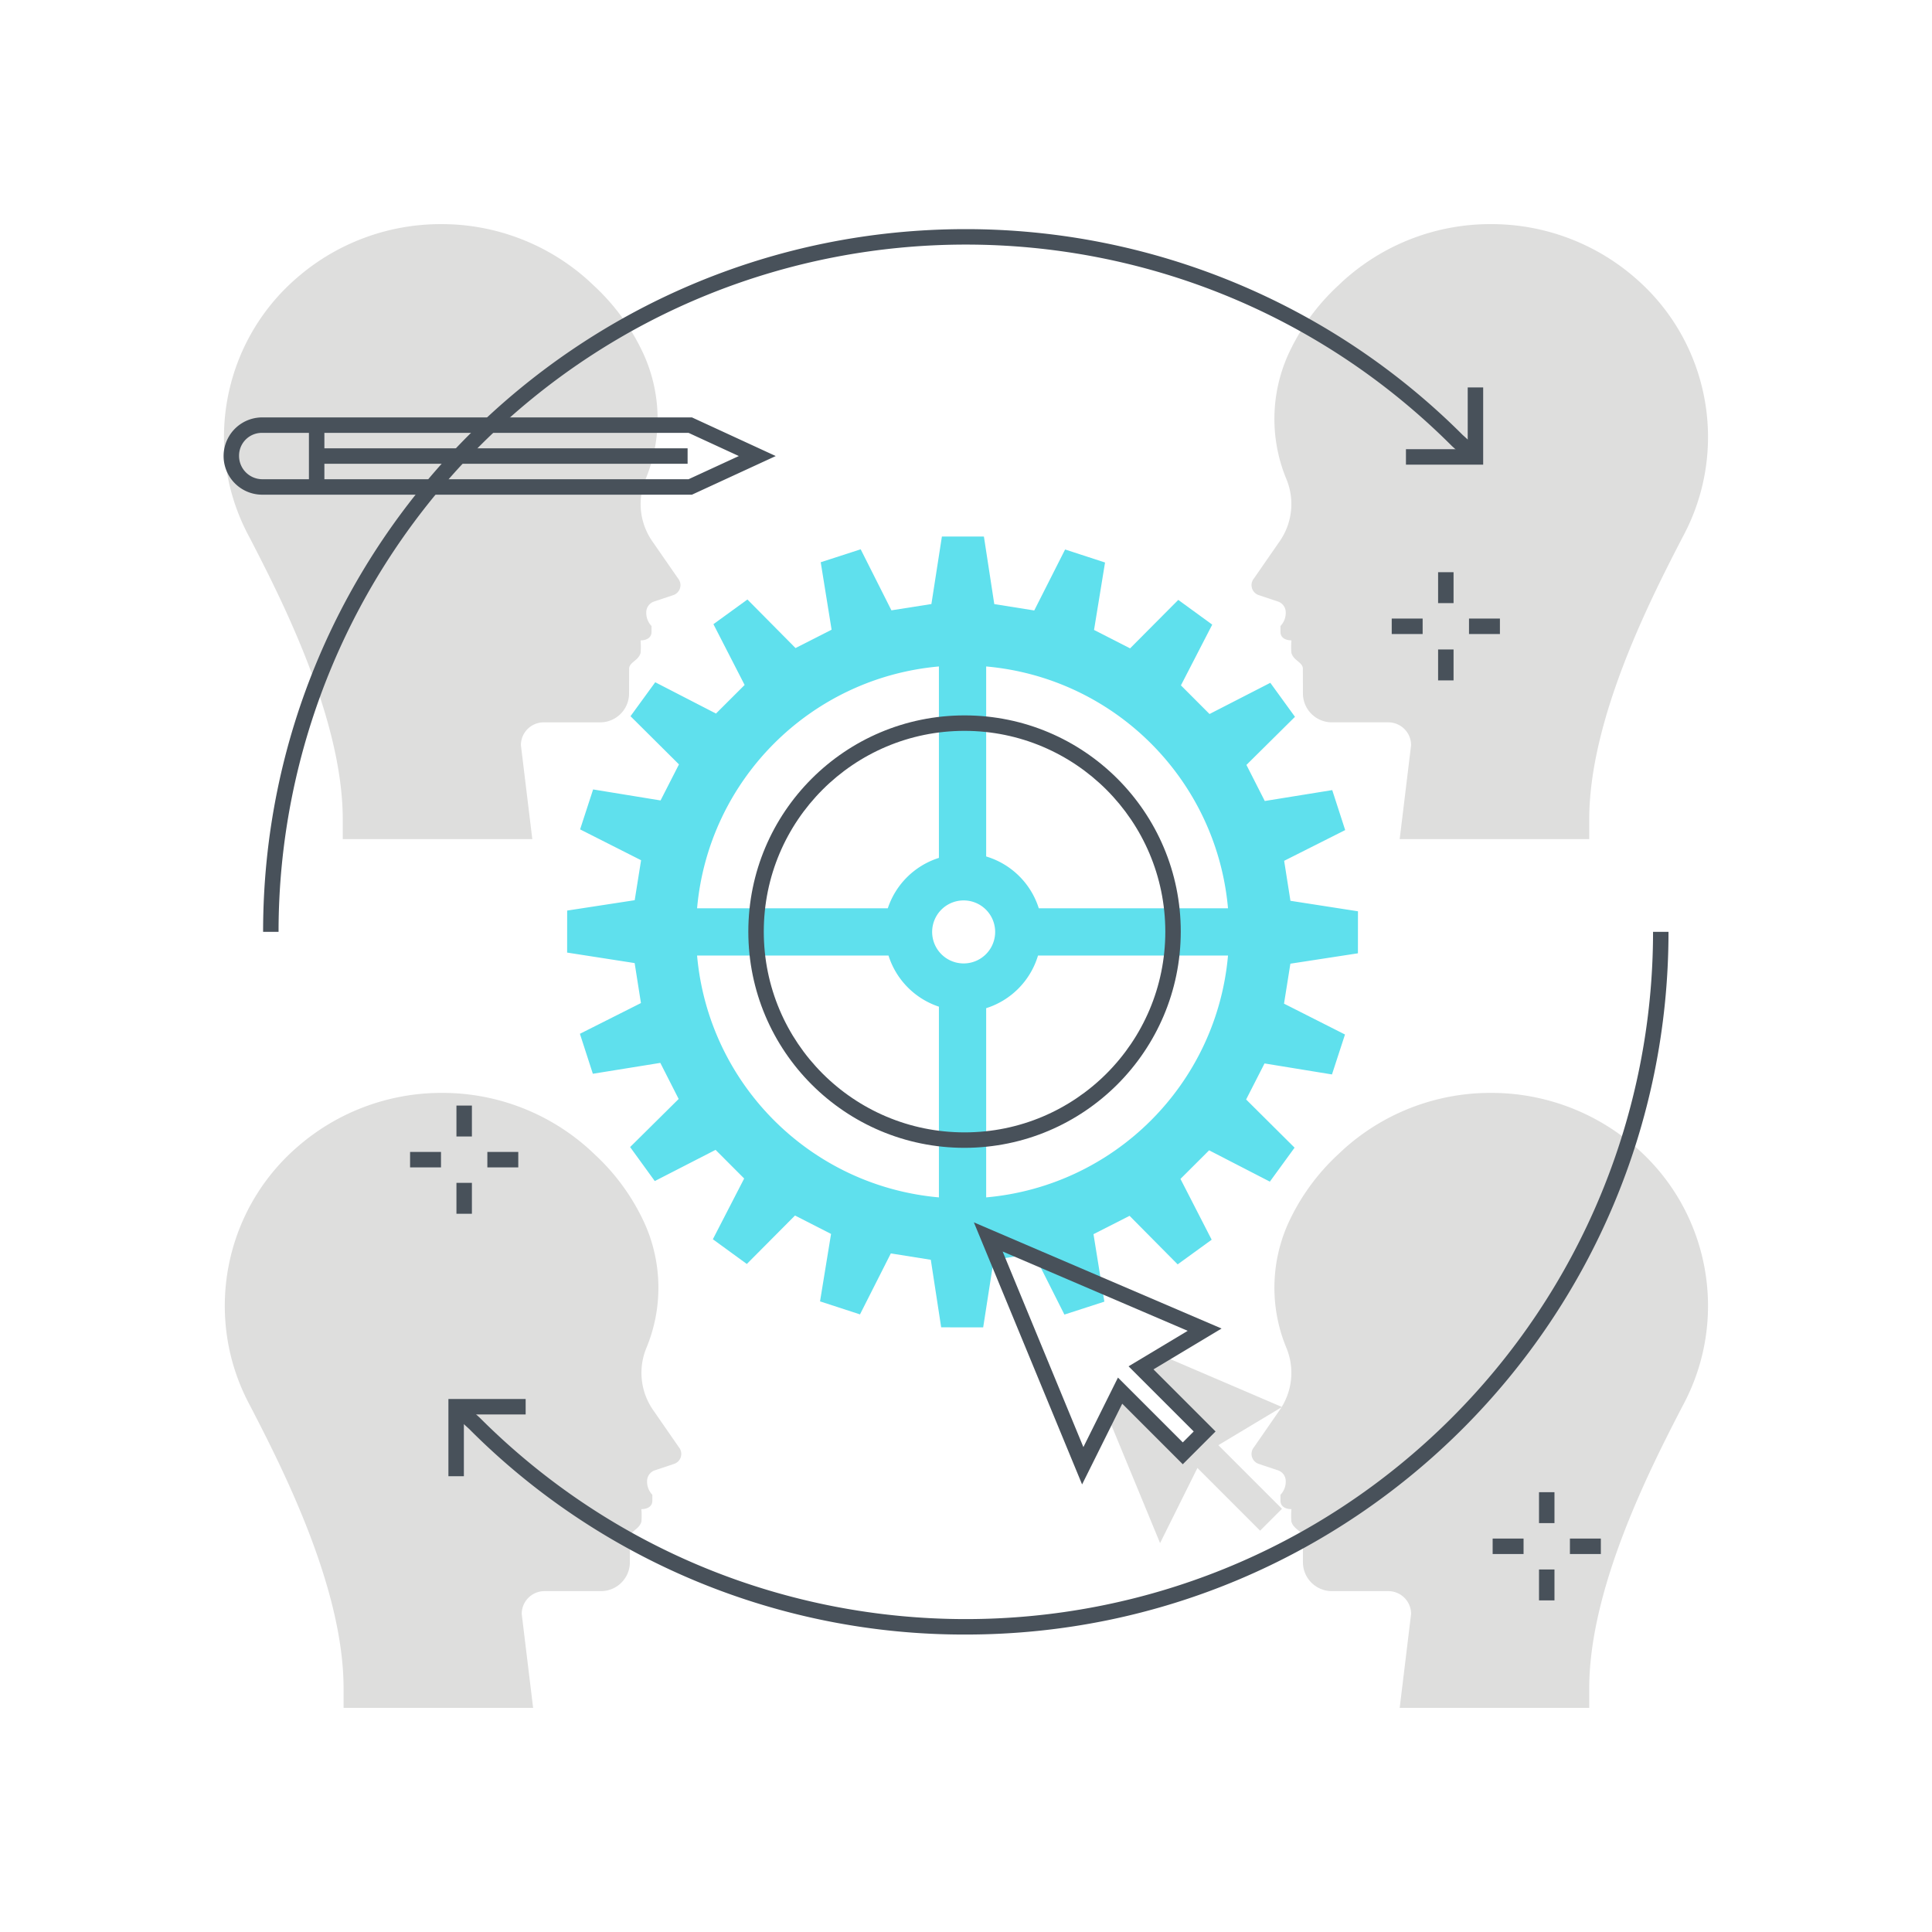 <?xml version="1.0" encoding="utf-8"?><svg xmlns="http://www.w3.org/2000/svg" width="250" height="250" viewBox="0 0 250 250"><g fill="none" fill-rule="evenodd"><path fill="#5FE0ED" d="M127.61 154.942v-24.484a10.208 10.208 0 0 0 6.707-6.809h24.587c-1.481 16.63-14.663 29.812-31.294 31.293zm-2.914-30.274a4.077 4.077 0 1 1 0-8.154 4.077 4.077 0 0 1 0 8.154zm-3.201 30.274c-16.63-1.481-29.811-14.663-31.293-31.293h24.77a10.214 10.214 0 0 0 6.523 6.614v24.679zm0-68.702v24.77a10.214 10.214 0 0 0-6.614 6.523H90.202c1.482-16.63 14.663-29.812 31.294-31.293h-.001zm6.115 0c16.631 1.481 29.813 14.663 31.294 31.294H134.42a10.211 10.211 0 0 0-6.81-6.707V86.24zm48.105 37.116l.005-5.436-8.737-1.358-.815-5.174 7.898-3.977-1.675-5.172-8.73 1.409-2.374-4.669 6.282-6.224-3.191-4.4-7.867 4.037-3.7-3.707 4.051-7.86-4.394-3.199-6.235 6.27-4.665-2.382 1.424-8.727-5.168-1.684-3.992 7.89-5.172-.824-1.342-8.74-5.436-.005-1.358 8.737-5.174.815-3.978-7.898-5.171 1.675 1.408 8.73-4.668 2.374-6.224-6.282-4.4 3.191 4.037 7.867-3.707 3.7-7.86-4.051-3.199 4.394 6.27 6.235-2.382 4.665-8.727-1.424-1.684 5.168 7.89 3.992-.824 5.172-8.74 1.342-.005 5.436 8.737 1.359.815 5.173-7.898 3.978 1.675 5.171 8.73-1.408 2.374 4.669-6.282 6.223 3.191 4.4 7.867-4.037 3.7 3.707-4.051 7.86 4.394 3.199 6.235-6.27 4.665 2.382-1.425 8.727 5.169 1.685 3.992-7.891 5.172.825 1.342 8.74 5.436.004 1.358-8.737 5.174-.815 3.978 7.898 5.171-1.675-1.408-8.73 4.668-2.373 6.224 6.282 4.4-3.191-4.037-7.868 3.707-3.7 7.86 4.052 3.199-4.395-6.27-6.235 2.382-4.664 8.727 1.424 1.684-5.168-7.89-3.992.824-5.172 8.74-1.343z"/><path fill="#48515A" d="M124.812 94.572c-14.348 0-25.979 11.631-25.979 25.979 0 14.348 11.631 25.979 25.979 25.979 14.348 0 25.979-11.631 25.979-25.979-.016-14.341-11.638-25.963-25.979-25.979zm0 53.958c-15.452 0-27.979-12.527-27.979-27.979 0-15.453 12.527-27.979 27.979-27.979s27.979 12.526 27.979 27.979c-.017 15.445-12.534 27.961-27.979 27.979z"/><path fill="#DEDEDD" d="M44.353 108.582v-2.547C44.348 92.936 36.322 77.35 32.3 69.564c-6.128-11.245-3.582-25.241 6.113-33.607a28.36 28.36 0 0 1 18.67-6.955 28.362 28.362 0 0 1 18.671 6.955c.36.313.708.636 1.049.965a27.932 27.932 0 0 1 6.535 9.032 20.31 20.31 0 0 1 .195 16.061 8.435 8.435 0 0 0 .855 7.997l3.348 4.833a1.363 1.363 0 0 1-.616 2.165l-2.485.828a1.476 1.476 0 0 0-1.009 1.399 2.454 2.454 0 0 0 .681 1.768v.766c0 .743-.62 1.085-1.419 1.096.046.539.048 1.08.006 1.619-.302 1.041-1.482 1.191-1.485 2.065l-.008 3.186a3.744 3.744 0 0 1-3.738 3.735h-7.308c-1.63 0-2.95 1.32-2.95 2.95l1.476 12.16H44.353M44.458 221v-2.546c-.004-13.099-8.031-28.686-12.052-36.472-6.128-11.244-3.582-25.24 6.113-33.607a28.358 28.358 0 0 1 18.67-6.955 28.358 28.358 0 0 1 18.67 6.955c.361.313.708.637 1.05.965a27.93 27.93 0 0 1 6.534 9.032c2.27 5.1 2.34 10.909.195 16.062a8.436 8.436 0 0 0 .856 7.996l3.347 4.834a1.361 1.361 0 0 1-.616 2.164l-2.484.828a1.475 1.475 0 0 0-1.009 1.4 2.452 2.452 0 0 0 .681 1.768v.766c0 .742-.62 1.084-1.419 1.095.045.539.047 1.08.006 1.619-.302 1.041-1.482 1.191-1.485 2.065-.003.638-.006 2.192-.008 3.186a3.745 3.745 0 0 1-3.739 3.735H70.46a2.95 2.95 0 0 0-2.95 2.95L68.986 221H44.458m161.189-112.418v-2.549c.005-13.099 8.031-28.685 12.053-36.471 6.127-11.244 3.582-25.24-6.113-33.607A28.36 28.36 0 0 0 192.917 29a28.362 28.362 0 0 0-18.671 6.955c-.36.313-.708.636-1.049.965a27.932 27.932 0 0 0-6.535 9.032 20.312 20.312 0 0 0-.195 16.062 8.431 8.431 0 0 1-.856 7.996l-3.347 4.834a1.362 1.362 0 0 0 .616 2.164l2.485.828a1.477 1.477 0 0 1 1.009 1.4 2.458 2.458 0 0 1-.681 1.768v.765c0 .743.62 1.085 1.419 1.096a9.945 9.945 0 0 0-.006 1.619c.302 1.041 1.482 1.191 1.485 2.065l.008 3.186a3.744 3.744 0 0 0 3.738 3.735h7.308a2.95 2.95 0 0 1 2.95 2.95l-1.476 12.162h24.528m0 112.418v-2.546c.005-13.099 8.031-28.686 12.053-36.472 6.127-11.244 3.582-25.24-6.113-33.607a28.36 28.36 0 0 0-18.67-6.955 28.362 28.362 0 0 0-18.671 6.955c-.36.313-.708.637-1.049.965a27.932 27.932 0 0 0-6.535 9.032 20.312 20.312 0 0 0-.195 16.062 8.431 8.431 0 0 1-.856 7.996l-3.347 4.834a1.362 1.362 0 0 0 .616 2.164l2.485.828a1.477 1.477 0 0 1 1.009 1.4 2.456 2.456 0 0 1-.681 1.768v.766c0 .742.62 1.084 1.419 1.095a9.945 9.945 0 0 0-.006 1.619c.302 1.041 1.482 1.191 1.485 2.065l.008 3.186a3.744 3.744 0 0 0 3.738 3.735h7.308a2.95 2.95 0 0 1 2.95 2.95L181.119 221h24.528"/><path fill="#48515A" d="M124.974 211.509a90.332 90.332 0 0 1-64.297-26.633l-2.323-2.105 1.343-1.481 2.359 2.139c34.711 34.748 91.018 34.778 125.766.067a88.926 88.926 0 0 0 26.081-62.917h2c0 50.219-40.71 90.93-90.929 90.93m-90.929-90.93c0-50.218 40.71-90.929 90.928-90.929a90.927 90.927 0 0 1 64.297 26.633l2.324 2.102-1.344 1.483-2.358-2.137c-34.71-34.748-91.017-34.779-125.766-.069a88.932 88.932 0 0 0-26.081 62.917h-2"/><path fill="#48515A" d="M191.922 60.126h-9.992v-2h7.992v-7.992h2v9.992M60.025 191.023h-2v-9.993h9.994v2h-7.994v7.993M59.064 147.06h2v-4h-2zM59.064 157.06h2v-4h-2zM63.064 151.06h4v-2h-4zM53.064 151.06h4v-2h-4zM199.148 197.09h2v-4h-2zM199.148 207.09h2v-4h-2zM203.148 201.09h4v-2h-4zM193.148 201.09h4v-2h-4zM186.089 78.042h2v-4h-2zM186.089 88.042h2v-4h-2zM190.089 82.042h4v-2h-4zM180.089 82.042h4v-2h-4z"/><path fill="#DEDEDD" d="M165.885 182.066l-15.564-6.671-2.674 1.604 8.232 8.232-2.828 2.828-8.111-8.111-1.624 3.267 6.797 16.46 4.833-9.72 8.111 8.111 2.828-2.829-8.232-8.232 8.232-4.939"/><path fill="#48515A" d="M129.74 161.945l10.45 25.309 4.474-8.996 8.387 8.388 1.415-1.415-8.432-8.431 7.654-4.592-23.948-10.263zm10.282 30.14l-14.003-33.911 32.052 13.737-8.811 5.286 8.034 8.034-4.243 4.243-7.834-7.835-5.195 10.446zM33.934 56.012a2.948 2.948 0 0 0-3 2.895v.063a3.019 3.019 0 0 0 2.995 3.042h55.17l6.506-3-6.506-3H33.934zm55.604 8H33.934a5 5 0 1 1 0-10h55.604l10.843 5-10.843 5z"/><path fill="#48515A" d="M39.975 63.012h2v-8h-2z"/><path fill="#48515A" d="M40.975 60.012h48v-2h-48z"/></g></svg>